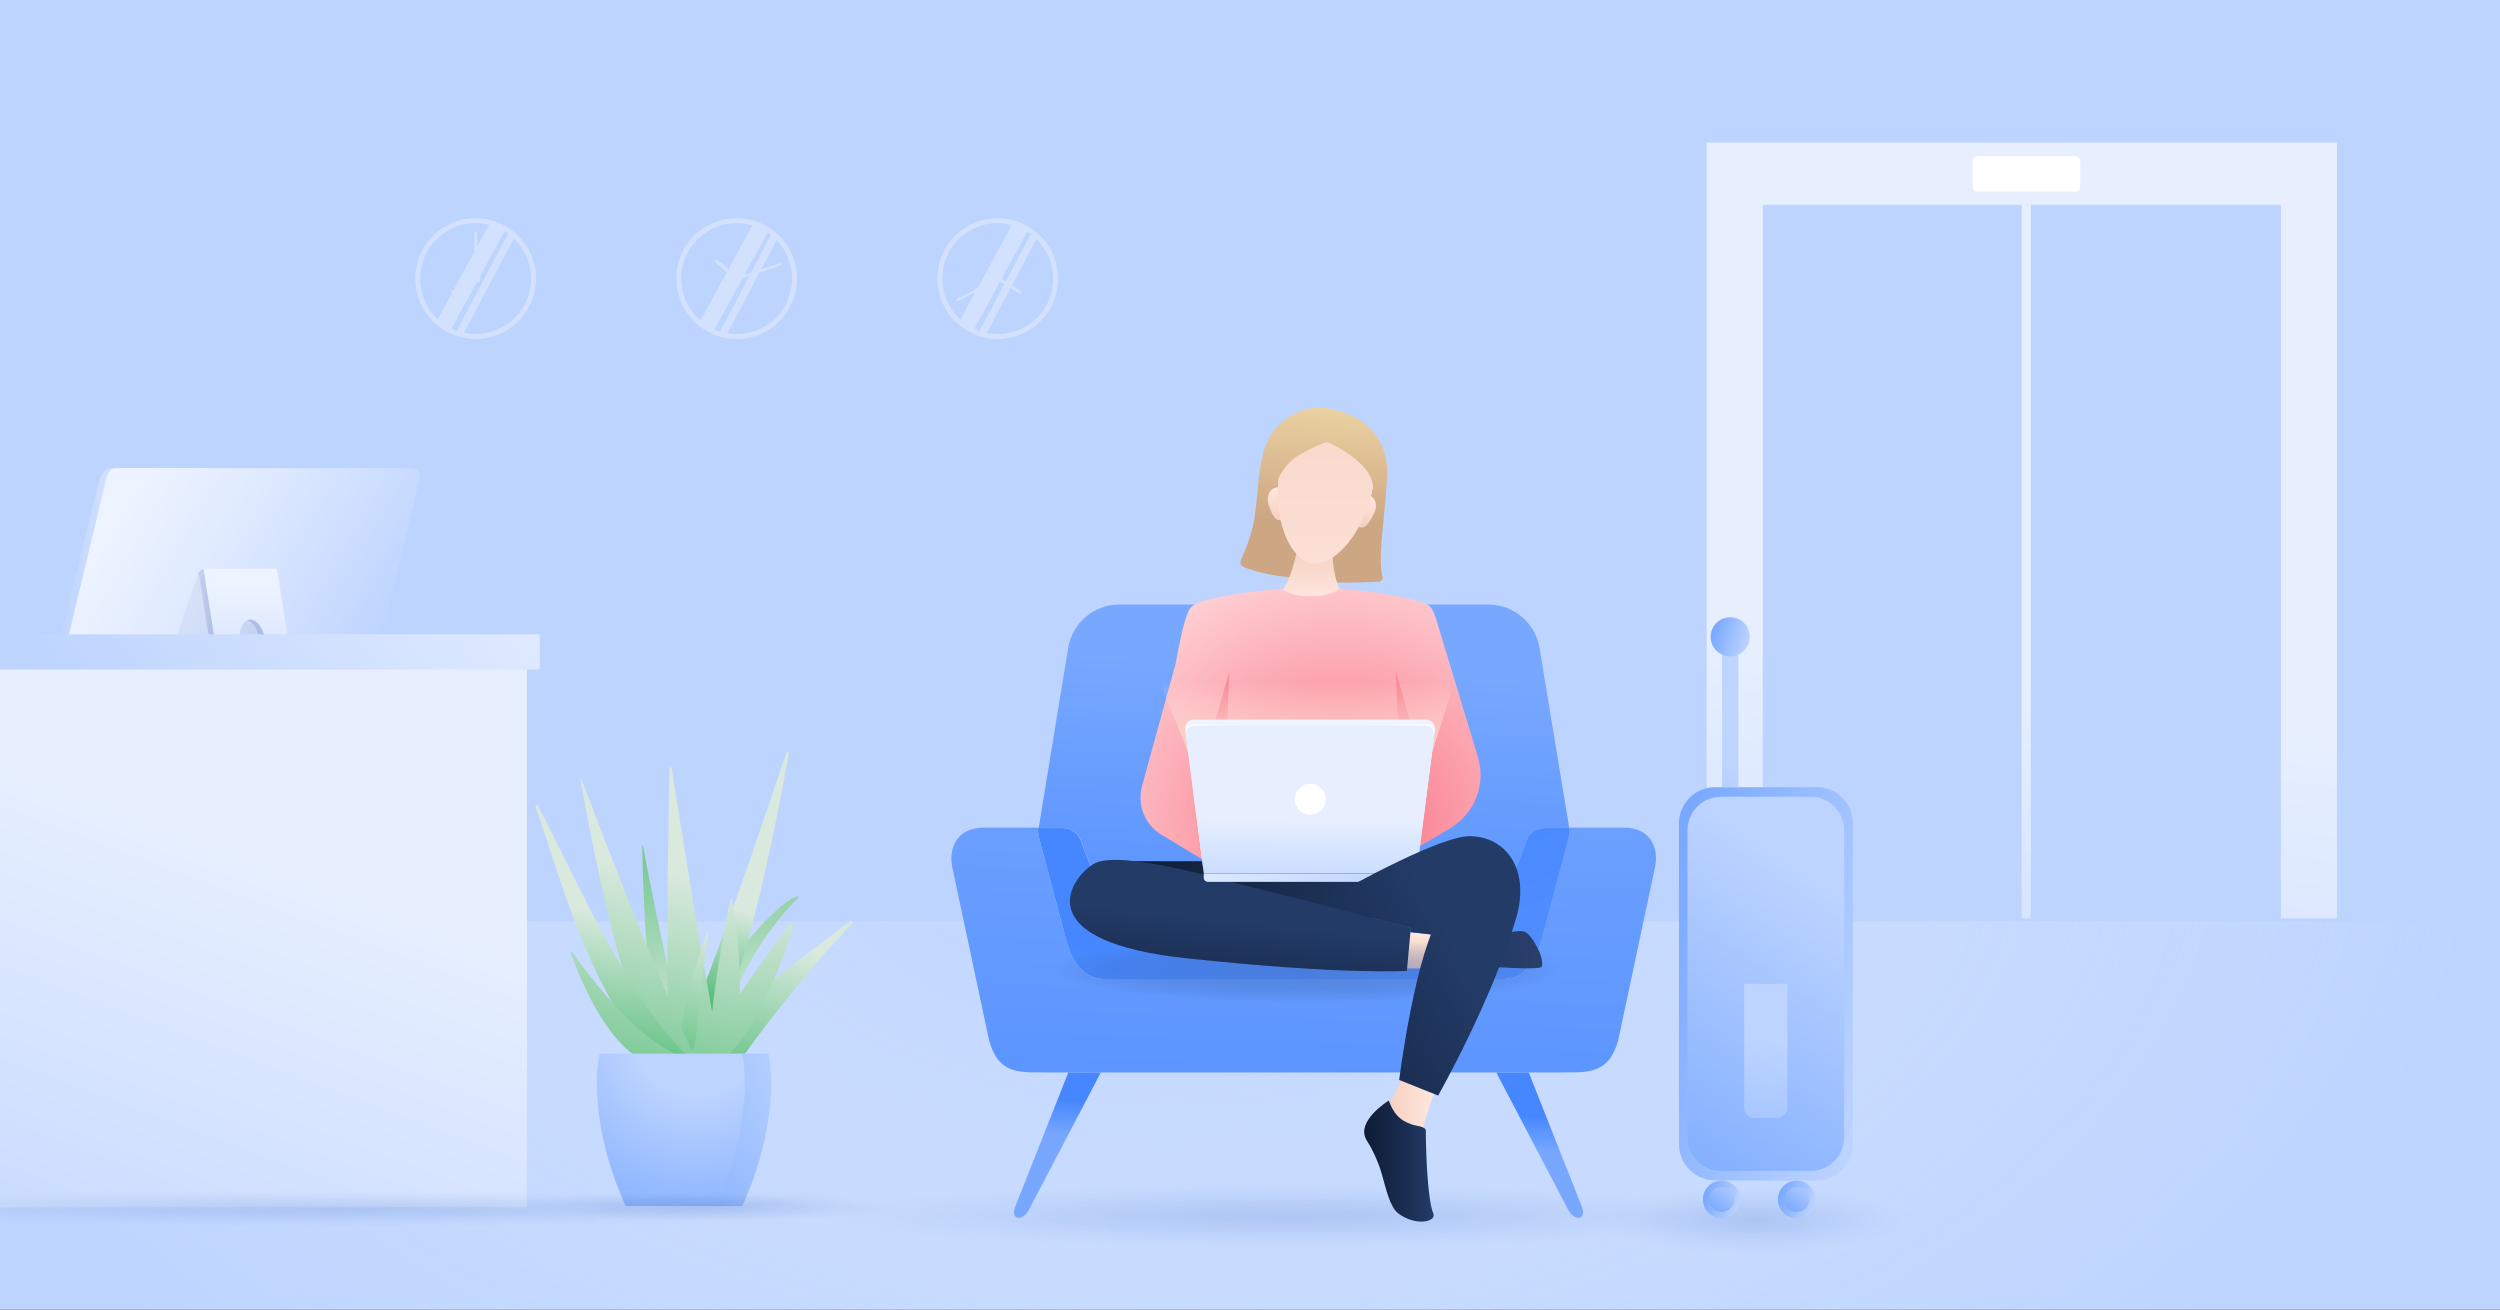 <svg fill="none" height="495" viewBox="0 0 945 495" width="945" xmlns="http://www.w3.org/2000/svg" xmlns:xlink="http://www.w3.org/1999/xlink"><rect x="0" y="0" width="945" height="495" fill="#333333" stroke="none"/><linearGradient id="lg1"><stop offset="0" stop-color="#bdd4ff"/><stop offset="1" stop-color="#e7efff"/></linearGradient><linearGradient id="paint0_linear_242_4322" gradientUnits="userSpaceOnUse" x1="711.672" x2="754.375" xlink:href="#lg1" y1="518.925" y2="260.691"/><linearGradient id="paint1_linear_242_4322" gradientUnits="userSpaceOnUse" x1="723.236" x2="757.962" xlink:href="#lg1" y1="471.11" y2="261.113"/><linearGradient id="paint2_linear_242_4322" gradientUnits="userSpaceOnUse" x1="66.141" x2="75.129" y1="223.657" y2="223.657"><stop offset=".144" stop-color="#edf3ff"/><stop offset="1" stop-color="#f8f8fe"/></linearGradient><linearGradient id="lg2"><stop offset=".091" stop-color="#edf3ff"/><stop offset=".388" stop-color="#e1ebff"/><stop offset=".919" stop-color="#c2d7ff"/><stop offset="1" stop-color="#bdd4ff"/></linearGradient><linearGradient id="paint3_linear_242_4322" gradientUnits="userSpaceOnUse" x1="82.903" x2="21" xlink:href="#lg2" y1="214.978" y2="214.978"/><linearGradient id="paint4_linear_242_4322" gradientUnits="userSpaceOnUse" x1="38.023" x2="144.65" xlink:href="#lg2" y1="184.077" y2="245.583"/><linearGradient id="paint5_linear_242_4322" gradientUnits="userSpaceOnUse" x1="110.109" x2="69.883" y1="245.129" y2="230.501"><stop offset="0" stop-color="#667ea7" stop-opacity=".175"/><stop offset="1" stop-color="#7e96be" stop-opacity=".1"/></linearGradient><linearGradient id="paint6_linear_242_4322" gradientUnits="userSpaceOnUse" x1="94.795" x2="94.795" xlink:href="#lg2" y1="214.978" y2="272.871"/><linearGradient id="paint7_linear_242_4322" gradientUnits="userSpaceOnUse" x1="59.214" x2="85.491" y1="243.924" y2="243.924"><stop offset=".386" stop-color="#dae2f6"/><stop offset=".719" stop-color="#bbc7e8"/><stop offset="1" stop-color="#9daedb"/></linearGradient><radialGradient id="paint8_radial_242_4322" cx="0" cy="0" gradientTransform="matrix(572.587 3.496 -2.108 345.291 442.543 312.346)" gradientUnits="userSpaceOnUse" r="1"><stop offset="0" stop-color="#bdd4ff" stop-opacity=".87"/><stop offset=".862" stop-color="#edf3ff" stop-opacity="0"/></radialGradient><linearGradient id="paint9_linear_242_4322" gradientUnits="userSpaceOnUse" x1="19.106" x2="96.472" xlink:href="#lg1" y1="533.732" y2="326.514"/><linearGradient id="lg3"><stop offset="0" stop-color="#27ae56"/><stop offset=".999" stop-color="#d9e9de"/></linearGradient><linearGradient id="paint10_linear_242_4322" gradientUnits="userSpaceOnUse" x1="284.082" x2="298.939" xlink:href="#lg3" y1="435.641" y2="358.395"/><linearGradient id="paint11_linear_242_4322" gradientUnits="userSpaceOnUse" x1="263.262" x2="290.248" xlink:href="#lg3" y1="476.927" y2="336.672"/><linearGradient id="paint12_linear_242_4322" gradientUnits="userSpaceOnUse" x1="272.868" x2="288.605" xlink:href="#lg3" y1="256.422" y2="395.68"/><linearGradient id="paint13_linear_242_4322" gradientUnits="userSpaceOnUse" x1="239.266" x2="255.003" xlink:href="#lg3" y1="260.219" y2="399.477"/><linearGradient id="paint14_linear_242_4322" gradientUnits="userSpaceOnUse" x1="267.728" x2="278.037" xlink:href="#lg3" y1="390.945" y2="343.689"/><linearGradient id="paint15_linear_242_4322" gradientUnits="userSpaceOnUse" x1="238.782" x2="265.767" xlink:href="#lg3" y1="472.217" y2="331.962"/><linearGradient id="paint16_linear_242_4322" gradientUnits="userSpaceOnUse" x1="252.738" x2="267.595" xlink:href="#lg3" y1="429.613" y2="352.366"/><linearGradient id="paint17_linear_242_4322" gradientUnits="userSpaceOnUse" x1="255.926" x2="282.911" xlink:href="#lg3" y1="475.516" y2="335.26"/><linearGradient id="paint18_linear_242_4322" gradientUnits="userSpaceOnUse" x1="218.766" x2="245.751" xlink:href="#lg3" y1="468.366" y2="328.111"/><linearGradient id="paint19_linear_242_4322" gradientUnits="userSpaceOnUse" x1="217.016" x2="231.873" xlink:href="#lg3" y1="422.742" y2="345.496"/><linearGradient id="paint20_linear_242_4322" gradientUnits="userSpaceOnUse" x1="218.557" x2="245.543" xlink:href="#lg3" y1="468.326" y2="328.07"/><linearGradient id="lg4"><stop offset=".269" stop-color="#bdd4ff"/><stop offset="1" stop-color="#77a7ff"/></linearGradient><radialGradient id="paint21_radial_242_4322" cx="0" cy="0" gradientTransform="matrix(88.825 0 0 88.906 263.495 389.813)" gradientUnits="userSpaceOnUse" r="1" xlink:href="#lg4"/><radialGradient id="paint22_radial_242_4322" cx="0" cy="0" gradientTransform="matrix(121.163 0 0 121.274 335.246 390.99)" gradientUnits="userSpaceOnUse" r="1" xlink:href="#lg4"/><linearGradient id="paint23_linear_242_4322" gradientUnits="userSpaceOnUse" x1="43.565" x2="182.284" xlink:href="#lg1" y1="288.445" y2="164.808"/><linearGradient id="lg5"><stop offset=".002" stop-color="#4873c4" stop-opacity=".2"/><stop offset=".203" stop-color="#4b75c5" stop-opacity=".157"/><stop offset=".344" stop-color="#547cc8" stop-opacity=".127"/><stop offset=".466" stop-color="#6388cd" stop-opacity=".1"/><stop offset=".578" stop-color="#7999d4" stop-opacity=".076"/><stop offset=".683" stop-color="#96aedd" stop-opacity=".054"/><stop offset=".782" stop-color="#b9c9e8" stop-opacity=".033"/><stop offset=".875" stop-color="#e1e8f5" stop-opacity=".013"/><stop offset=".935" stop-color="#ffffff" stop-opacity="0"/></linearGradient><radialGradient id="paint24_radial_242_4322" cx="0" cy="0" gradientTransform="matrix(213.418 0 0 14.995 486.702 459.657)" gradientUnits="userSpaceOnUse" r="1" xlink:href="#lg5"/><radialGradient id="paint25_radial_242_4322" cx="0" cy="0" gradientTransform="matrix(70.125 0 0 15.476 663.128 461.234)" gradientUnits="userSpaceOnUse" r="1"><stop offset=".002" stop-color="#4873c4" stop-opacity=".2"/><stop offset=".204" stop-color="#4b75c5" stop-opacity=".157"/><stop offset=".344" stop-color="#547cc8" stop-opacity=".127"/><stop offset=".467" stop-color="#6388cd" stop-opacity=".1"/><stop offset=".578" stop-color="#7999d4" stop-opacity=".076"/><stop offset=".683" stop-color="#96aedd" stop-opacity=".054"/><stop offset=".782" stop-color="#b9c9e8" stop-opacity=".033"/><stop offset=".875" stop-color="#e1e8f5" stop-opacity=".013"/><stop offset=".935" stop-color="#ffffff" stop-opacity="0"/></radialGradient><radialGradient id="paint26_radial_242_4322" cx="0" cy="0" gradientTransform="matrix(257.753 0 0 8.392 134.607 456.959)" gradientUnits="userSpaceOnUse" r="1" xlink:href="#lg5"/><linearGradient id="lg6"><stop offset="0" stop-color="#77a7ff"/><stop offset="1" stop-color="#bdd4ff"/></linearGradient><linearGradient id="paint27_linear_242_4322" gradientUnits="userSpaceOnUse" x1="620.354" x2="714.576" xlink:href="#lg6" y1="358.169" y2="385.658"/><linearGradient id="paint28_linear_242_4322" gradientUnits="userSpaceOnUse" x1="612.437" x2="692.019" xlink:href="#lg6" y1="454.724" y2="335.199"/><linearGradient id="paint29_linear_242_4322" gradientUnits="userSpaceOnUse" x1="647.625" x2="668.048" xlink:href="#lg6" y1="492.632" y2="392.859"/><linearGradient id="paint30_linear_242_4322" gradientUnits="userSpaceOnUse" x1="643.869" x2="657.554" xlink:href="#lg6" y1="451.445" y2="455.437"/><linearGradient id="paint31_linear_242_4322" gradientUnits="userSpaceOnUse" x1="607.613" x2="644.246" xlink:href="#lg6" y1="338.612" y2="283.879"/><linearGradient id="paint32_linear_242_4322" gradientUnits="userSpaceOnUse" x1="646.888" x2="661.099" xlink:href="#lg6" y1="238.695" y2="242.841"/><linearGradient id="paint33_linear_242_4322" gradientUnits="userSpaceOnUse" x1="647.227" x2="656.22" xlink:href="#lg6" y1="457.984" y2="446.286"/><linearGradient id="paint34_linear_242_4322" gradientUnits="userSpaceOnUse" x1="672.256" x2="685.94" xlink:href="#lg6" y1="451.446" y2="455.438"/><linearGradient id="paint35_linear_242_4322" gradientUnits="userSpaceOnUse" x1="675.613" x2="684.607" xlink:href="#lg6" y1="457.985" y2="446.288"/><radialGradient id="paint36_radial_242_4322" cx="0" cy="0" gradientTransform="matrix(83.421 0 0 7.388 265.986 455.9)" gradientUnits="userSpaceOnUse" r="1" xlink:href="#lg5"/><linearGradient id="lg7"><stop offset="0" stop-color="#4687ff"/><stop offset="1" stop-color="#77a7ff"/></linearGradient><linearGradient id="paint37_linear_242_4322" gradientUnits="userSpaceOnUse" x1="400.259" x2="399.799" xlink:href="#lg7" y1="415.564" y2="428.908"/><linearGradient id="paint38_linear_242_4322" gradientUnits="userSpaceOnUse" x1="582.333" x2="581.873" xlink:href="#lg7" y1="421.849" y2="435.192"/><linearGradient id="lg8"><stop offset="0" stop-color="#4687ff"/><stop offset=".999" stop-color="#77a7ff"/></linearGradient><linearGradient id="paint39_linear_242_4322" gradientUnits="userSpaceOnUse" x1="487.112" x2="496.525" xlink:href="#lg8" y1="406.641" y2="252.638"/><linearGradient id="paint40_linear_242_4322" gradientUnits="userSpaceOnUse" x1="486.002" x2="495.415" xlink:href="#lg8" y1="531.474" y2="246.98"/><linearGradient id="paint41_linear_242_4322" gradientUnits="userSpaceOnUse" x1="491.775" x2="627.084" xlink:href="#lg8" y1="319.226" y2="646.334"/><linearGradient id="lg9"><stop offset=".001" stop-color="#ebd2a2"/><stop offset=".998" stop-color="#cda683"/></linearGradient><linearGradient id="paint42_linear_242_4322" gradientUnits="userSpaceOnUse" x1="488.01" x2="485.152" xlink:href="#lg9" y1="153.003" y2="196.78"/><linearGradient id="paint43_linear_242_4322" gradientUnits="userSpaceOnUse" x1="507.702" x2="504.845" xlink:href="#lg9" y1="154.288" y2="198.065"/><linearGradient id="paint44_linear_242_4322" gradientUnits="userSpaceOnUse" x1="495.103" x2="495.103" y1="204.01" y2="228.076"><stop offset=".102" stop-color="#f6cfbe"/><stop offset="1" stop-color="#ffe8e1"/></linearGradient><linearGradient id="lg10"><stop offset="0" stop-color="#f6cfbe"/><stop offset="1" stop-color="#ffe8e1"/></linearGradient><linearGradient id="paint45_linear_242_4322" gradientUnits="userSpaceOnUse" x1="516.37" x2="517.585" xlink:href="#lg10" y1="199.456" y2="187.013"/><linearGradient id="paint46_linear_242_4322" gradientUnits="userSpaceOnUse" x1="514.856" x2="516.067" xlink:href="#lg10" y1="196.082" y2="183.676"/><linearGradient id="paint47_linear_242_4322" gradientUnits="userSpaceOnUse" x1="481.505" x2="482.349" xlink:href="#lg10" y1="196.518" y2="184.093"/><linearGradient id="paint48_linear_242_4322" gradientUnits="userSpaceOnUse" x1="484.657" x2="485.502" xlink:href="#lg10" y1="193.4" y2="180.963"/><linearGradient id="paint49_linear_242_4322" gradientUnits="userSpaceOnUse" x1="501.333" x2="501.333" xlink:href="#lg10" y1="84.364" y2="278.411"/><linearGradient id="paint50_linear_242_4322" gradientUnits="userSpaceOnUse" x1="493.959" x2="491.102" xlink:href="#lg9" y1="153.391" y2="197.168"/><linearGradient id="paint51_linear_242_4322" gradientUnits="userSpaceOnUse" x1="512.694" x2="509.836" xlink:href="#lg9" y1="154.614" y2="198.391"/><linearGradient id="lg11"><stop offset="0" stop-color="#f86e80"/><stop offset=".999" stop-color="#ffd4d8"/></linearGradient><radialGradient id="paint52_radial_242_4322" cx="0" cy="0" gradientTransform="matrix(108.674 0 0 108.773 506.598 315.155)" gradientUnits="userSpaceOnUse" r="1" xlink:href="#lg11"/><linearGradient id="paint53_linear_242_4322" gradientUnits="userSpaceOnUse" x1="539.336" x2="539.336" xlink:href="#lg10" y1="366.078" y2="351.982"/><linearGradient id="paint54_linear_242_4322" gradientUnits="userSpaceOnUse" x1="523.668" x2="542.909" xlink:href="#lg10" y1="416.847" y2="416.847"/><linearGradient id="lg12"><stop offset="0" stop-color="#0e1b33"/><stop offset="1" stop-color="#233b67"/></linearGradient><linearGradient id="paint55_linear_242_4322" gradientUnits="userSpaceOnUse" x1="421.688" x2="538.432" xlink:href="#lg12" y1="336.269" y2="336.269"/><radialGradient id="paint56_radial_242_4322" cx="0" cy="0" gradientTransform="matrix(115.348 0 0 14.444 494.422 366.635)" gradientUnits="userSpaceOnUse" r="1"><stop offset="0" stop-color="#4873c4" stop-opacity=".9"/><stop offset=".182" stop-color="#4771c0" stop-opacity=".704"/><stop offset=".353" stop-color="#426ab5" stop-opacity=".52"/><stop offset=".52" stop-color="#3a5ea2" stop-opacity=".341"/><stop offset=".683" stop-color="#304f87" stop-opacity=".166"/><stop offset=".837" stop-color="#233b67" stop-opacity="0"/></radialGradient><linearGradient id="paint57_linear_242_4322" gradientUnits="userSpaceOnUse" x1="515.615" x2="541.93" xlink:href="#lg12" y1="438.899" y2="438.899"/><linearGradient id="paint58_linear_242_4322" gradientUnits="userSpaceOnUse" x1="560.971" x2="722.927" y1="359.03" y2="343.297"><stop offset="0" stop-color="#233b67"/><stop offset=".998" stop-color="#565378"/></linearGradient><linearGradient id="paint59_linear_242_4322" gradientUnits="userSpaceOnUse" x1="463.357" x2="468.763" xlink:href="#lg12" y1="399.783" y2="348.172"/><radialGradient id="paint60_radial_242_4322" cx="0" cy="0" gradientTransform="matrix(158.595 0 0 158.738 537.075 264.76)" gradientUnits="userSpaceOnUse" r="1" xlink:href="#lg11"/><radialGradient id="paint61_radial_242_4322" cx="0" cy="0" gradientTransform="matrix(-158.592 0 0 -158.738 455.263 264.76)" gradientUnits="userSpaceOnUse" r="1" xlink:href="#lg11"/><linearGradient id="paint62_linear_242_4322" gradientUnits="userSpaceOnUse" x1="494.134" x2="494.134" y1="284.377" y2="257.998"><stop offset="0" stop-color="#f6cfbe"/><stop offset=".192" stop-color="#f8d6c8" stop-opacity=".808"/><stop offset=".666" stop-color="#fde3da" stop-opacity=".334"/><stop offset="1" stop-color="#ffe8e1" stop-opacity="0"/></linearGradient><linearGradient id="paint63_linear_242_4322" gradientUnits="userSpaceOnUse" x1="494.472" x2="494.834" xlink:href="#lg1" y1="339.611" y2="309.604"/><linearGradient id="paint64_linear_242_4322" gradientUnits="userSpaceOnUse" x1="519.673" x2="455.117" xlink:href="#lg1" y1="351.76" y2="297.641"/><linearGradient id="paint65_linear_242_4322" gradientUnits="userSpaceOnUse" x1="448.192" x2="542.276" y1="275.614" y2="275.614"><stop offset="0" stop-color="#ffffff"/><stop offset=".465" stop-color="#eff4ff" stop-opacity="0"/><stop offset="1" stop-color="#ffffff"/></linearGradient><linearGradient id="paint66_linear_242_4322" gradientUnits="userSpaceOnUse" x1="455.643" x2="552.221" xlink:href="#lg12" y1="414.447" y2="360.509"/><clipPath id="clip0_242_4322"><path d="M0 0H945V495H0Z"/></clipPath><g clip-path="url(#clip0_242_4322)"><path d="M985.713-22.622H-38.824V569.092H985.713V-22.622Z" fill="#bdd4ff"/><path d="M862.155 53.914H666.304 645.12V77.403 347.131H666.304V77.403H862.155V347.131H883.339V77.403 53.914H862.155Z" fill="url(#paint0_linear_242_4322)"/><path d="M767.656 77.245H764.19V347.209H767.656V77.245Z" fill="url(#paint1_linear_242_4322)"/><path d="M784.429 72.437H747.574C746.55 72.437 745.684 71.57 745.684 70.545V60.929C745.684 59.904 746.55 59.037 747.574 59.037H784.429C785.452 59.037 786.319 59.904 786.319 60.929V70.624C786.24 71.649 785.452 72.437 784.429 72.437Z" fill="#ffffff"/><path d="M67.095 222.277 68.118 225.194H73.71C73.71 225.194 72.528 221.252 67.095 222.277Z" fill="url(#paint2_linear_242_4322)"/><path d="M61.582 253.018H26.145C23.389 253.018 20.317 251.126 21.105 247.973L37.406 181.92C38.509 178.768 39.69 176.876 42.446 176.876H77.884C80.64 176.876 82.924 179.162 82.924 181.92L66.622 247.973C66.622 250.811 64.339 253.018 61.582 253.018Z" fill="url(#paint3_linear_242_4322)"/><path d="M138.364 253.018H27.878C25.673 253.018 23.232 251.126 23.862 248.998L40.163 180.975C41.029 178.137 41.974 176.955 44.179 176.955H154.587C156.792 176.955 159.154 177.901 158.603 180.975L142.302 248.998C141.672 251.205 140.569 253.018 138.364 253.018Z" fill="url(#paint4_linear_242_4322)"/><path d="M75.048 216.365H100.563L107.257 253.018H62.448L75.048 216.365Z" fill="url(#paint5_linear_242_4322)"/><path d="M104.658 214.947H76.859L85.443 269.097C85.758 271.068 84.262 272.881 82.214 272.881H81.269 106.154C110.171 272.881 113.321 269.255 112.691 265.235L104.658 214.947ZM96.626 249.786C94.027 250.18 91.428 247.027 90.719 242.771 90.011 238.514 91.586 234.652 94.184 234.258 96.783 233.864 99.382 237.017 100.091 241.273 100.721 245.53 99.224 249.313 96.626 249.786Z" fill="url(#paint6_linear_242_4322)"/><path d="M76.86 214.947 75.049 216.365 83.317 268.703C83.475 269.807 82.609 270.831 81.506 270.831H60.322C59.692 270.831 59.22 271.304 59.22 271.935V272.881H82.372C84.262 272.881 85.758 271.147 85.444 269.255L76.86 214.947Z" fill="url(#paint7_linear_242_4322)"/><path d="M100.012 241.352C99.382 237.017 96.705 233.864 94.106 234.258 93.948 234.258 93.791 234.337 93.555 234.416 95.602 235.125 97.413 237.884 97.965 241.431 98.516 245.451 97.335 248.919 95.13 249.707 95.602 249.865 95.996 249.943 96.468 249.865 99.146 249.392 100.721 245.687 100.012 241.352Z" fill="#aebde3"/><g fill="#e9f0fd"><path d="M175.218 126.036 172.226 125.799 192.228 88.044 194.669 89.305 175.218 126.036Z" opacity=".46"/><path d="M170.258 125.011 164.745 121.937 185.299 84.182 190.811 87.256 170.258 125.011Z" opacity=".46"/><path d="M274.916 126.036 271.924 125.799 291.848 88.044 294.368 89.305 274.916 126.036Z" opacity=".46"/><path d="M269.876 125.011 264.363 121.937 284.917 84.182 290.508 87.256 269.876 125.011Z" opacity=".46"/><path d="M372.881 126.036 369.889 125.799 389.891 88.044 392.332 89.305 372.881 126.036Z" opacity=".46"/><path d="M367.92 125.011 362.407 121.937 382.961 84.182 388.473 87.256 367.92 125.011Z" opacity=".46"/></g><path d="M179.786 127.218C191.877 127.218 201.679 117.408 201.679 105.306 201.679 93.204 191.877 83.393 179.786 83.393 167.695 83.393 157.894 93.204 157.894 105.306 157.894 117.408 167.695 127.218 179.786 127.218Z" stroke="#d4e1fc" stroke-miterlimit="10" stroke-width="1.857"/><path d="M179.786 107.04C180.743 107.04 181.519 106.263 181.519 105.306 181.519 104.348 180.743 103.572 179.786 103.572 178.829 103.572 178.054 104.348 178.054 105.306 178.054 106.263 178.829 107.04 179.786 107.04Z" fill="#d4e1fc"/><path d="M178.92 105.227 179.55 106.252 171.439 110.981C171.124 111.139 170.809 111.06 170.651 110.744 170.494 110.429 170.572 110.114 170.887 109.956L178.92 105.227Z" fill="#d4e1fc"/><path d="M179.313 88.044V105.385H180.258V88.044C180.258 87.807 180.022 87.571 179.786 87.571 179.471 87.571 179.313 87.729 179.313 88.044Z" fill="#d4e1fc"/><path d="M278.46 127.218C290.551 127.218 300.352 117.408 300.352 105.306 300.352 93.204 290.551 83.393 278.46 83.393 266.369 83.393 256.567 93.204 256.567 105.306 256.567 117.408 266.369 127.218 278.46 127.218Z" stroke="#d4e1fc" stroke-miterlimit="10" stroke-width="1.857"/><path d="M278.46 107.04C279.417 107.04 280.193 106.263 280.193 105.306 280.193 104.348 279.417 103.572 278.46 103.572 277.503 103.572 276.728 104.348 276.728 105.306 276.728 106.263 277.503 107.04 278.46 107.04Z" fill="#d4e1fc"/><path d="M278.302 104.518 277.515 105.385 270.506 99.158C270.27 98.921 270.27 98.527 270.427 98.291 270.663 98.054 271.057 98.054 271.293 98.212L278.302 104.518Z" fill="#d4e1fc"/><path d="M294.761 99.473 278.303 104.912 278.618 105.779 295.076 100.34C295.313 100.261 295.47 100.025 295.391 99.788 295.234 99.473 294.998 99.394 294.761 99.473Z" fill="#d4e1fc"/><path d="M377.134 127.218C389.225 127.218 399.026 117.408 399.026 105.306 399.026 93.204 389.225 83.393 377.134 83.393 365.043 83.393 355.241 93.204 355.241 105.306 355.241 117.408 365.043 127.218 377.134 127.218Z" stroke="#d4e1fc" stroke-miterlimit="10" stroke-width="1.857"/><path d="M377.134 107.04C378.091 107.04 378.866 106.263 378.866 105.306 378.866 104.348 378.091 103.572 377.134 103.572 376.177 103.572 375.401 104.348 375.401 105.306 375.401 106.263 376.177 107.04 377.134 107.04Z" fill="#d4e1fc"/><path d="M377.448 106.094 378.078 105.069 386.032 110.114C386.347 110.272 386.426 110.666 386.19 110.902 386.032 111.217 385.638 111.296 385.402 111.06L377.448 106.094Z" fill="#d4e1fc"/><path d="M362.092 113.819 377.448 105.779 377.055 104.99 361.698 113.03C361.462 113.109 361.383 113.424 361.541 113.661 361.541 113.819 361.856 113.897 362.092 113.819Z" fill="#d4e1fc"/><path d="M972.089 348.234H-22.681V552.934H972.089V348.234Z" fill="url(#paint8_radial_242_4322)"/><path d="M199.158 240.012H-22.681V456.377H199.158V240.012Z" fill="url(#paint9_linear_242_4322)"/><path d="M269.719 400.335C267.593 386.463 305.787 360.373 321.379 348.155 322.009 347.682 322.718 348.549 322.167 349.101 310.905 360.373 290.824 384.965 279.327 401.518 276.728 405.222 270.349 404.592 269.719 400.335Z" fill="url(#paint10_linear_242_4322)"/><path d="M272.082 401.99C287.674 388.906 297.203 358.954 299.881 349.574 300.038 348.943 299.251 348.549 298.857 349.022 293.108 356.51 275.232 380.314 266.491 397.655 264.522 401.754 268.774 404.749 272.082 401.99Z" fill="url(#paint11_linear_242_4322)"/><path d="M268.065 388.275C268.459 376.846 276.334 362.185 284.918 352.963 292.635 344.135 299.171 338.854 301.691 338.854 301.928 338.854 302.006 339.17 301.849 339.327 298.069 342.48 275.546 367.545 275.074 390.246 274.601 394.739 267.75 393.241 268.065 388.275Z" fill="url(#paint12_linear_242_4322)"/><path d="M261.529 403.252C253.969 376.058 244.676 328.686 243.022 319.779 243.022 319.622 242.786 319.622 242.786 319.779 242.865 328.844 243.81 377.162 251.291 403.173H261.529V403.252Z" fill="url(#paint13_linear_242_4322)"/><path d="M272.081 386.936C284.366 359.19 294.761 304.094 298.148 284.94 298.305 284.231 297.439 283.916 297.203 284.625 290.981 303.227 272.711 357.693 260.584 386.62 259.245 389.773 270.743 390.088 272.081 386.936Z" fill="url(#paint14_linear_242_4322)"/><path d="M253.024 399.389C251.528 364.708 252.709 306.695 253.103 290.379 253.103 289.906 253.811 289.827 253.89 290.3 256.489 307.089 266.254 368.491 272.79 401.754 273.499 405.222 253.181 402.936 253.024 399.389Z" fill="url(#paint15_linear_242_4322)"/><path d="M257.434 392.374C257.355 380.157 264.758 359.19 267.278 352.569 267.357 352.333 267.75 352.412 267.75 352.648 266.727 359.506 264.207 380.551 262.947 393.399 262.159 400.887 257.513 395.606 257.434 392.374Z" fill="url(#paint16_linear_242_4322)"/><path d="M274.917 400.887C283.894 380.709 277.752 345.791 276.57 339.642 276.492 339.406 276.255 339.406 276.177 339.642 274.917 345.554 268.223 378.423 268.065 399.547 267.987 404.04 273.184 404.828 274.917 400.887Z" fill="url(#paint17_linear_242_4322)"/><path d="M248.299 401.99C232.942 371.171 221.681 307.641 219.476 294.714 219.397 294.478 219.791 294.32 219.87 294.635 224.437 307.168 248.771 370.225 263.812 402.306 265.387 405.459 249.874 405.143 248.299 401.99Z" fill="url(#paint18_linear_242_4322)"/><path d="M247.275 400.493C222.311 375.743 209.396 323.405 202.466 305.197 202.23 304.488 203.018 304.015 203.333 304.646 212.94 321.75 235.226 374.639 258.536 397.892 260.978 400.414 249.716 402.936 247.275 400.493Z" fill="url(#paint19_linear_242_4322)"/><path d="M249.401 403.015C230.974 400.493 218.846 368.964 215.775 360.215 215.618 359.821 216.169 359.584 216.326 359.9 221.13 366.757 237.904 389.615 253.575 397.419 257.67 399.468 253.654 403.567 249.401 403.015Z" fill="url(#paint20_linear_242_4322)"/><path d="M290.273 398.286H258.458 226.643C226.643 398.286 220.973 421.223 236.487 455.904H258.458 280.429C295.943 421.223 290.273 398.286 290.273 398.286Z" fill="url(#paint21_radial_242_4322)"/><path d="M290.43 398.286H280.508C280.508 398.286 286.178 421.223 270.664 455.904H280.587C296.1 421.223 290.43 398.286 290.43 398.286Z" fill="url(#paint22_radial_242_4322)"/><path d="M204.041 239.776H-22.681V253.096H204.041V239.776Z" fill="url(#paint23_linear_242_4322)"/><path d="M486.675 475.295C604.54 475.295 700.088 468.59 700.088 460.318 700.088 452.047 604.54 445.342 486.675 445.342 368.811 445.342 273.263 452.047 273.263 460.318 273.263 468.59 368.811 475.295 486.675 475.295Z" fill="url(#paint24_radial_242_4322)"/><path d="M663.154 477.029C701.905 477.029 733.32 470.112 733.32 461.58 733.32 453.047 701.905 446.131 663.154 446.131 624.402 446.131 592.987 453.047 592.987 461.58 592.987 470.112 624.402 477.029 663.154 477.029Z" fill="url(#paint25_radial_242_4322)"/><path d="M134.584 465.284C276.934 465.284 392.332 461.544 392.332 456.929 392.332 452.315 276.934 448.574 134.584 448.574-7.767 448.574-123.165 452.315-123.165 456.929-123.165 461.544-7.767 465.284 134.584 465.284Z" fill="url(#paint26_radial_242_4322)"/><path d="M648.349 446.209H686.7C694.26 446.209 700.403 440.061 700.403 432.494V311.267C700.403 303.7 694.26 297.552 686.7 297.552H648.349C640.789 297.552 634.646 303.7 634.646 311.267V432.494C634.646 440.061 640.789 446.209 648.349 446.209Z" fill="url(#paint27_linear_242_4322)"/><path d="M650.554 442.584H684.416C691.425 442.584 697.095 436.908 697.095 429.893V313.868C697.095 306.853 691.425 301.178 684.416 301.178H650.554C643.545 301.178 637.875 306.853 637.875 313.868V429.893C637.875 436.908 643.545 442.584 650.554 442.584Z" fill="url(#paint28_linear_242_4322)"/><path d="M663.075 422.563H671.816C673.864 422.563 675.596 420.908 675.596 418.779V371.881H659.295V418.779C659.295 420.908 661.027 422.563 663.075 422.563Z" fill="url(#paint29_linear_242_4322)"/><path d="M650.791 460.476C654.705 460.476 657.878 457.3 657.878 453.382 657.878 449.464 654.705 446.288 650.791 446.288 646.876 446.288 643.703 449.464 643.703 453.382 643.703 457.3 646.876 460.476 650.791 460.476Z" fill="url(#paint30_linear_242_4322)"/><path d="M650.947 297.552H657.09V240.721H650.947V297.552Z" fill="url(#paint31_linear_242_4322)"/><path d="M654.019 248.131C658.107 248.131 661.421 244.813 661.421 240.721 661.421 236.629 658.107 233.312 654.019 233.312 649.93 233.312 646.616 236.629 646.616 240.721 646.616 244.813 649.93 248.131 654.019 248.131Z" fill="url(#paint32_linear_242_4322)"/><path d="M650.79 458.111C653.4 458.111 655.515 455.994 655.515 453.382 655.515 450.77 653.4 448.653 650.79 448.653 648.181 448.653 646.065 450.77 646.065 453.382 646.065 455.994 648.181 458.111 650.79 458.111Z" fill="url(#paint33_linear_242_4322)"/><path d="M679.14 460.476C683.055 460.476 686.228 457.3 686.228 453.382 686.228 449.464 683.055 446.288 679.14 446.288 675.226 446.288 672.053 449.464 672.053 453.382 672.053 457.3 675.226 460.476 679.14 460.476Z" fill="url(#paint34_linear_242_4322)"/><path d="M679.14 458.111C681.75 458.111 683.865 455.994 683.865 453.382 683.865 450.77 681.75 448.653 679.14 448.653 676.53 448.653 674.415 450.77 674.415 453.382 674.415 455.994 676.53 458.111 679.14 458.111Z" fill="url(#paint35_linear_242_4322)"/><path d="M266.017 463.314C312.076 463.314 349.414 459.996 349.414 455.904 349.414 451.812 312.076 448.495 266.017 448.495 219.959 448.495 182.621 451.812 182.621 455.904 182.621 459.996 219.959 463.314 266.017 463.314Z" fill="url(#paint36_radial_242_4322)"/><path d="M403.83 405.38 383.749 456.141C381.938 461.107 386.269 461.816 388.789 457.56L416.115 405.38H403.83Z" fill="url(#paint37_linear_242_4322)"/><path d="M577.867 405.38 597.948 456.141C599.759 461.107 595.428 461.816 592.908 457.56L565.582 405.38H577.867Z" fill="url(#paint38_linear_242_4322)"/><path d="M562.59 228.504H423.124C413.516 228.504 405.326 235.44 403.751 244.978L392.647 312.843C392.647 312.843 394.222 313.001 395.482 313.001H401.625C404.539 313.001 407.374 314.577 408.555 317.573 410.839 323.484 420.21 354.54 441 354.54H521.325 544.793C565.583 354.54 574.954 323.484 577.238 317.573 578.498 314.577 581.333 313.001 584.168 313.001H590.31C591.491 313.001 593.145 312.843 593.145 312.843L581.963 244.978C580.388 235.519 572.198 228.504 562.59 228.504Z" fill="url(#paint39_linear_242_4322)"/><path d="M613.777 312.843H593.066C593.46 313.553 593.224 315.917 592.672 317.415L582.592 355.407C581.096 360.215 578.104 370.068 567.945 370.068H521.246 417.69C407.531 370.068 404.539 360.215 403.042 355.407L392.962 317.415C392.49 315.917 392.175 313.553 392.569 312.843H371.857C361.069 312.843 358.47 321.435 360.045 328.213L373.826 393.005C377.212 405.695 384.536 405.38 394.459 405.38H521.246 591.097C601.02 405.38 608.344 405.616 611.73 393.005L625.511 328.213C627.165 321.435 624.566 312.843 613.777 312.843Z" fill="url(#paint40_linear_242_4322)"/><path d="M593.066 312.843C593.066 312.843 591.491 313.001 590.231 313.001H584.089C581.175 313.001 578.34 314.577 577.159 317.573 574.875 323.484 565.504 354.54 544.714 354.54H521.246 440.921C420.131 354.54 410.76 323.484 408.476 317.573 407.216 314.577 404.381 313.001 401.546 313.001H395.404C394.222 313.001 392.569 312.843 392.569 312.843 392.175 313.553 392.411 315.917 392.962 317.415L403.042 355.407C404.539 360.215 407.531 370.068 417.69 370.068H521.325 568.024C578.182 370.068 581.175 360.215 582.671 355.407L592.751 317.415C593.224 315.917 593.539 313.553 593.066 312.843Z" fill="url(#paint41_linear_242_4322)"/><path d="M503.134 154.727C503.134 154.727 492.739 151.338 483.053 160.954 475.256 168.678 476.123 182.787 474.311 194.926 473.209 202.651 470.531 208.089 468.956 212.03 468.641 212.897 469.035 213.843 469.901 214.237 473.366 215.735 483.446 218.967 495.495 218.178L503.134 154.727Z" fill="url(#paint42_linear_242_4322)"/><path d="M503.134 154.727C503.134 154.727 525.735 157.328 524.318 180.896 524.003 185.31 523.688 189.724 523.294 193.271 521.876 207.222 521.404 213.686 522.585 218.021 522.821 218.888 522.27 219.755 521.325 219.834 515.183 220.228 495.731 221.095 487.305 217.863 477.225 214.001 500.535 192.246 500.535 192.246L497.228 160.323 503.134 154.727Z" fill="url(#paint43_linear_242_4322)"/><path d="M507.071 223.775C507.071 223.775 504 219.834 503.685 209.193 503.37 198.631 490.455 207.459 490.455 207.459 490.455 207.459 487.383 222.75 483.525 223.617 479.745 224.484 503.291 233.076 507.071 223.775Z" fill="url(#paint44_linear_242_4322)"/><path d="M518.332 187.596C518.096 187.438 517.781 187.359 517.545 187.28 516.757 191.615 515.182 195.635 513.528 199.182 515.576 199.734 516.6 199.34 519.198 194.532 520.773 191.615 520.222 188.778 518.332 187.596Z" fill="url(#paint45_linear_242_4322)"/><path d="M512.82 189.251C511.953 192.404 512.977 195.399 515.182 196.029H515.261C516.915 192.483 518.175 188.463 518.962 184.127 515.891 183.024 513.607 186.413 512.82 189.251Z" fill="url(#paint46_linear_242_4322)"/><path d="M483.84 184.285C483.21 184.127 482.422 184.127 481.635 184.522 479.587 185.389 478.564 188.147 479.666 191.221 481.241 195.714 482.344 196.818 484.391 196.66 483.761 192.798 483.367 188.62 483.84 184.285Z" fill="url(#paint47_linear_242_4322)"/><path d="M487.226 186.965C486.989 184.443 485.651 181.369 483.367 180.896 482.894 185.231 482.973 189.408 483.524 193.271 483.603 193.271 483.682 193.271 483.761 193.271 486.044 193.034 487.541 190.197 487.226 186.965Z" fill="url(#paint48_linear_242_4322)"/><path d="M504.158 164.895C495.889 163.476 486.911 159.85 483.761 177.664 483.604 178.768 483.446 179.871 483.289 180.896 482.816 185.231 482.895 189.408 483.446 193.271 485.021 203.99 490.061 211.951 495.731 212.976 501.874 214.08 510.143 207.143 515.183 196.108 516.836 192.561 518.096 188.541 518.884 184.206 518.884 184.049 518.963 183.97 518.963 183.812 522.113 165.998 512.426 166.314 504.158 164.895Z" fill="url(#paint49_linear_242_4322)"/><path d="M501.637 167.023C501.637 167.023 490.927 170.807 487.226 175.063 483.524 179.24 483.288 180.896 483.288 180.896L484.942 165.289 497.148 160.323 502.188 162.767 501.637 167.023Z" fill="url(#paint50_linear_242_4322)"/><path d="M501.637 167.023C501.637 167.023 518.726 174.354 518.962 184.127 518.962 184.127 526.995 178.058 521.01 170.57 515.025 163.082 500.456 158.589 500.456 158.589L501.637 167.023Z" fill="url(#paint51_linear_242_4322)"/><path d="M558.652 286.123 543.296 235.519C542.43 232.366 541.485 230.08 540.54 229.292 535.5 224.957 506.441 222.435 506.441 222.435 502.818 225.666 495.494 225.351 495.494 225.351 495.494 225.351 488.171 225.745 484.548 222.435 484.548 222.435 455.568 224.957 450.449 229.292 449.189 230.317 447.929 234.1 446.748 239.145 445.961 242.613 445.173 246.633 444.386 250.889L431.707 297.079C429.738 304.173 432.731 311.74 439.031 315.523L454.781 325.061 449.032 283.049H495.416 533.531L531.877 322.775 548.415 312.922C557.628 307.247 561.723 296.291 558.652 286.123Z" fill="url(#paint52_radial_242_4322)"/><path d="M530.224 352.018 551.093 354.461 547.628 366.048H527.625L530.224 352.018Z" fill="url(#paint53_linear_242_4322)"/><path d="M542.903 410.819C542.903 410.819 537.233 426.346 537.469 429.499 537.626 432.573 523.688 417.991 523.688 417.991 523.688 417.991 528.334 413.971 530.066 406.326 531.799 398.759 542.903 410.819 542.903 410.819Z" fill="url(#paint54_linear_242_4322)"/><path d="M538.414 347.052H451.001L421.706 325.533H538.414V347.052Z" fill="url(#paint55_linear_242_4322)"/><path d="M494.392 381.497C558.109 381.497 609.761 375.039 609.761 367.072 609.761 359.106 558.109 352.648 494.392 352.648 430.676 352.648 379.023 359.106 379.023 367.072 379.023 375.039 430.676 381.497 494.392 381.497Z" fill="url(#paint56_radial_242_4322)" opacity=".69"/><path d="M538.965 427.371C538.965 435.096 539.595 453.54 541.8 458.742 543.06 461.737 535.421 463.708 528.648 458.742 525.341 456.299 523.923 449.362 522.348 443.845 520.695 438.091 517.86 432.889 516.678 431.155 512.032 423.903 524.947 416.021 524.947 416.021 526.758 420.671 528.727 423.43 533.767 425.085 535.027 425.558 538.965 425.795 538.965 427.371Z" fill="url(#paint57_linear_242_4322)"/><path d="M560.936 354.619C560.936 354.619 574.087 350.756 576.686 352.333 579.284 353.909 583.773 361.791 582.828 365.338 582.434 366.915 562.589 365.338 562.589 365.338L560.936 354.619Z" fill="url(#paint58_linear_242_4322)"/><path d="M545.029 345.16 527.625 349.338 533.295 350.756 533.138 352.333 540.934 353.2 545.029 345.16Z" fill="#3a75ec" opacity=".42"/><path d="M533.295 350.756C533.295 350.756 481.556 337.199 473.524 335.465 465.57 333.731 422.809 320.41 413.122 326.716 403.436 333.022 389.576 356.037 448.717 362.264 507.937 368.57 531.799 366.994 531.799 366.994L533.295 350.756Z" fill="url(#paint59_linear_242_4322)"/><path d="M527.625 253.885 535.264 280.605H528.728L527.625 253.885Z" fill="url(#paint60_radial_242_4322)" opacity=".63"/><path d="M464.703 253.885 457.064 280.605H463.601L464.703 253.885Z" fill="url(#paint61_radial_242_4322)" opacity=".63"/><path d="M449.111 284.389 438.559 257.983H549.754L541.327 284.389H449.111Z" fill="url(#paint62_linear_242_4322)"/><path d="M535.658 327.977H454.781L448.009 275.797C447.694 273.748 449.269 272.014 451.316 272.014H539.044C541.091 272.014 542.666 273.826 542.43 275.797L535.658 327.977Z" fill="#eff4ff"/><path d="M535.422 330.026H455.018L448.246 277.531C448.009 275.718 449.427 274.142 451.238 274.142H538.887C540.934 274.142 542.509 275.955 542.194 277.925L535.422 330.026Z" fill="url(#paint63_linear_242_4322)"/><path d="M533.846 333.337H456.593C455.726 333.337 455.018 332.627 455.018 331.76V330.105H535.5V331.76C535.5 332.627 534.713 333.337 533.846 333.337Z" fill="url(#paint64_linear_242_4322)"/><path d="M541.643 274.851C541.013 274.221 540.226 273.826 539.281 273.826H498.252 492.188 451.159C450.293 273.826 449.427 274.221 448.797 274.851 448.167 275.482 448.088 276.506 448.167 277.452V277.295C448.324 276.112 448.639 275.639 449.112 275.166 449.663 274.615 450.372 274.378 451.081 274.378H492.188 498.094 539.202C539.911 274.378 540.619 274.615 541.171 275.166 541.722 275.718 541.958 276.191 542.116 277.295V277.452C542.352 276.506 542.194 275.482 541.643 274.851Z" fill="url(#paint65_linear_242_4322)"/><path d="M495.258 307.956C498.477 307.956 501.086 305.345 501.086 302.123 501.086 298.902 498.477 296.291 495.258 296.291 492.04 296.291 489.431 298.902 489.431 302.123 489.431 305.345 492.04 307.956 495.258 307.956Z" fill="#ffffff"/><path d="M498.33 341.692C512.741 333.416 544.793 316.075 555.424 316.075 569.048 316.075 578.498 328.371 573.143 346.894 564.086 378.029 543.611 414.129 543.611 414.129L528.885 408.217C528.885 408.217 535.106 358.796 545.029 345.16L540.934 353.2 533.138 352.333 533.295 350.835 498.33 341.692Z" fill="url(#paint66_linear_242_4322)"/></g></svg>